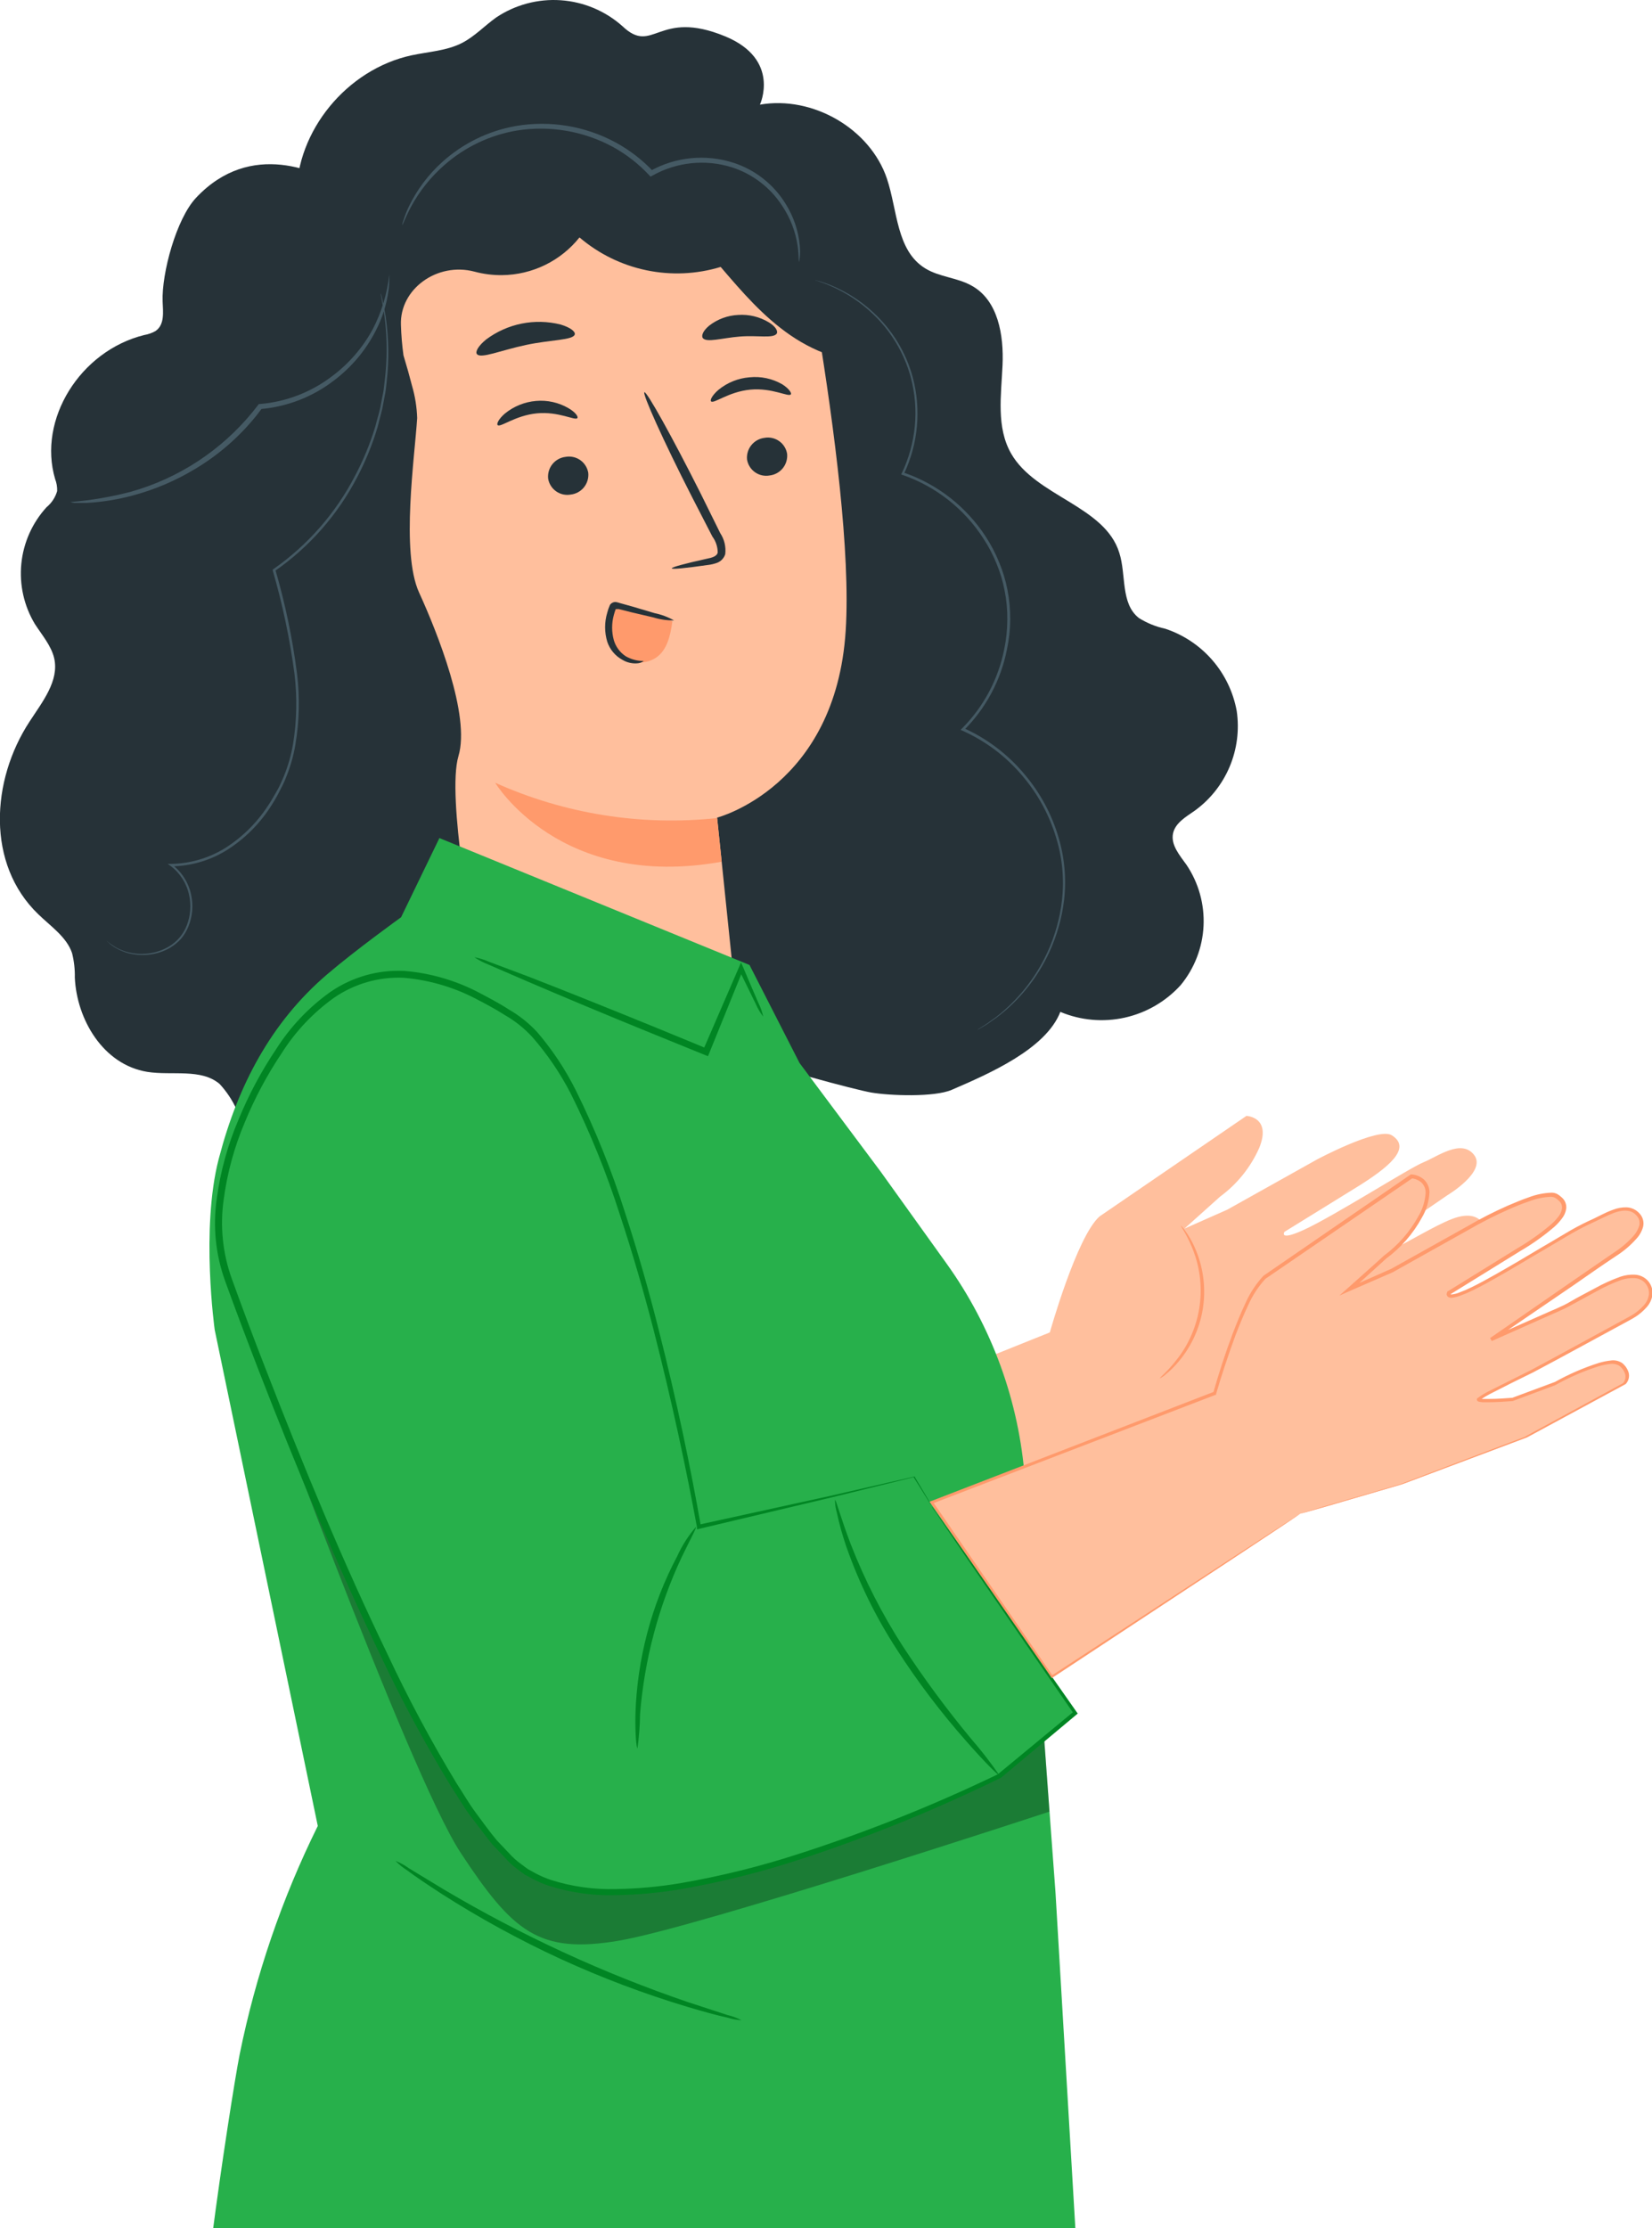 <svg width="198" height="267" viewBox="0 0 198 267" fill="none" xmlns="http://www.w3.org/2000/svg">
<g clip-path="url(#clip0_39_286)">
<path d="M136.081 174.142L148.096 170.667L162.994 165.036L174.828 158.614C174.828 158.614 175.861 157.588 174.411 156.311C172.961 155.034 166.528 158.605 166.528 158.605L161.432 160.508C161.432 160.508 157.143 160.856 157.377 160.456C157.612 160.056 164.279 156.824 164.279 156.824L175.644 150.637C175.644 150.637 178.856 148.977 177.858 146.848C177.38 145.84 176.2 145.232 174.021 146.075C171.841 146.917 168.403 149.073 167.17 149.55C165.938 150.028 158.923 153.209 158.923 153.209L173.465 143.233C173.465 143.233 178.205 140.409 176.686 138.41C175.167 136.412 172.275 138.61 170.609 139.279C168.942 139.948 159.817 145.762 156.266 147.378C153.21 148.768 153.948 147.613 153.948 147.613L162.586 142.277C166.389 139.922 169.28 137.585 166.806 136.038C165.182 135.03 157.881 138.923 157.881 138.923L147.098 144.954L141.958 147.23L146.238 143.389C148.283 141.885 149.899 139.872 150.927 137.55C152.429 133.839 149.39 133.718 149.39 133.718L131.792 145.762C129.057 148.151 125.827 159.665 125.827 159.665L91.907 173.273L105.989 193.894L136.081 174.142Z" fill="#FFBF9D"/>
<path d="M141.515 146.856C141.515 146.856 141.741 147.048 142.045 147.473C142.478 148.071 142.847 148.712 143.148 149.385C144.173 151.623 144.541 154.107 144.207 156.546C143.874 158.985 142.853 161.279 141.264 163.158C140.793 163.728 140.266 164.249 139.692 164.714C139.491 164.898 139.263 165.051 139.015 165.166C138.963 165.096 139.883 164.41 141.012 162.959C142.501 161.082 143.458 158.839 143.783 156.464C144.108 154.09 143.79 151.672 142.861 149.463C142.167 147.778 141.455 146.856 141.515 146.856Z" fill="#FF9A6C"/>
<path d="M140.595 99.862C140.864 98.62 142.123 97.89 143.2 97.142C145.047 95.802 146.492 93.98 147.379 91.875C148.265 89.77 148.558 87.463 148.227 85.203C147.815 82.94 146.802 80.83 145.295 79.094C143.787 77.359 141.839 76.062 139.657 75.34C138.541 75.1 137.475 74.668 136.506 74.062C134.283 72.325 135.004 68.901 134.153 66.242C132.417 60.611 124.143 59.498 121.191 54.354C119.394 51.217 119.993 47.402 120.158 43.779C120.323 40.155 119.628 35.958 116.433 34.22C114.697 33.255 112.57 33.195 110.894 32.161C107.421 30.032 107.578 25.209 106.301 21.403C104.287 15.433 97.42 11.436 91.082 12.539C91.082 12.539 93.609 7.134 86.932 4.362C78.832 1.017 78.32 6.665 74.612 3.146C72.562 1.316 69.962 0.22 67.221 0.03C64.481 -0.161 61.755 0.566 59.471 2.094C58.091 3.076 56.919 4.345 55.399 5.136C53.55 6.091 51.388 6.187 49.322 6.63C41.569 8.307 35.509 15.702 35.535 23.462L86.446 110.203C88.182 118.45 83.051 122.151 90.275 126.783C91.785 127.748 102.629 130.615 104.418 130.919C106.649 131.302 111.997 131.493 114.063 130.598C118.552 128.66 125.35 125.714 127.086 121.256C129.528 122.279 132.227 122.519 134.811 121.943C137.395 121.367 139.737 120.004 141.515 118.041C143.164 116.038 144.123 113.555 144.25 110.963C144.376 108.37 143.664 105.806 142.219 103.651C141.385 102.487 140.3 101.235 140.595 99.862Z" fill="#263238"/>
<path d="M36.464 36.497L35.761 30.553L71.721 20.351C82.904 18.144 96.204 28.068 98.002 39.06C99.998 51.278 101.952 66.276 101.361 75.557C100.172 94.301 85.951 97.977 85.951 97.977L89.242 129.807L88.677 137.993L53.073 106.883L36.464 36.497Z" fill="#FFBF9D"/>
<path d="M94.338 54.371C94.401 54.995 94.216 55.619 93.823 56.107C93.429 56.595 92.859 56.908 92.237 56.978C91.934 57.032 91.625 57.025 91.325 56.959C91.025 56.892 90.742 56.766 90.491 56.589C90.24 56.413 90.026 56.188 89.863 55.928C89.699 55.668 89.588 55.378 89.537 55.075C89.475 54.453 89.66 53.832 90.051 53.345C90.443 52.857 91.009 52.543 91.629 52.468C91.932 52.413 92.243 52.419 92.543 52.486C92.844 52.552 93.129 52.677 93.38 52.854C93.632 53.031 93.847 53.256 94.011 53.517C94.175 53.777 94.287 54.068 94.338 54.371Z" fill="#263238"/>
<path d="M94.781 47.263C94.503 47.602 92.541 46.447 89.936 46.69C87.332 46.933 85.543 48.428 85.231 48.097C85.074 47.976 85.326 47.394 86.099 46.725C87.159 45.85 88.462 45.323 89.832 45.213C91.199 45.072 92.575 45.367 93.765 46.056C94.581 46.577 94.911 47.116 94.781 47.263Z" fill="#263238"/>
<path d="M70.506 56.657C70.569 57.281 70.384 57.904 69.991 58.393C69.597 58.881 69.028 59.194 68.405 59.264C68.101 59.319 67.79 59.312 67.489 59.246C67.188 59.179 66.903 59.053 66.651 58.875C66.399 58.697 66.185 58.471 66.021 58.209C65.857 57.948 65.746 57.657 65.696 57.352C65.633 56.728 65.818 56.104 66.211 55.616C66.605 55.128 67.174 54.815 67.797 54.745C68.1 54.691 68.412 54.699 68.712 54.766C69.013 54.833 69.297 54.959 69.549 55.137C69.801 55.314 70.015 55.54 70.179 55.801C70.344 56.062 70.454 56.353 70.506 56.657Z" fill="#263238"/>
<path d="M69.195 50.105C68.926 50.435 66.955 49.279 64.35 49.532C61.746 49.783 59.957 51.269 59.645 50.939C59.497 50.809 59.74 50.227 60.513 49.557C61.577 48.689 62.878 48.162 64.246 48.045C65.601 47.926 66.96 48.229 68.136 48.914C69.004 49.419 69.334 49.949 69.195 50.105Z" fill="#263238"/>
<path d="M80.516 68.102C80.516 67.962 82.079 67.537 84.675 66.963C85.335 66.841 85.951 66.65 86.02 66.198C86.015 65.516 85.793 64.852 85.387 64.304L82.93 59.533C79.457 52.738 76.957 47.133 77.234 47.003C77.512 46.873 80.525 52.278 83.954 59.09L86.324 63.887C86.817 64.629 87.029 65.522 86.923 66.407C86.849 66.641 86.723 66.856 86.555 67.035C86.386 67.214 86.18 67.353 85.951 67.441C85.593 67.573 85.219 67.66 84.84 67.702C82.174 68.084 80.534 68.249 80.516 68.102Z" fill="#263238"/>
<path d="M85.951 98.029C76.866 99.004 67.685 97.544 59.35 93.797C59.35 93.797 67.111 106.753 86.498 103.26L85.951 98.029Z" fill="#FF9A6C"/>
<path d="M68.891 40.068C68.7 40.781 66.061 40.694 63.039 41.337C60.018 41.98 57.622 43.023 57.162 42.432C56.945 42.154 57.309 41.467 58.247 40.694C59.508 39.747 60.964 39.093 62.51 38.78C64.055 38.468 65.651 38.504 67.181 38.886C68.353 39.234 68.969 39.729 68.891 40.068Z" fill="#263238"/>
<path d="M93.096 39.973C92.688 40.59 90.839 40.155 88.677 40.329C86.515 40.503 84.727 41.085 84.241 40.52C84.032 40.242 84.241 39.651 85.005 39.017C86.003 38.243 87.216 37.797 88.478 37.739C89.75 37.652 91.019 37.955 92.115 38.608C92.957 39.104 93.27 39.686 93.096 39.973Z" fill="#263238"/>
<path d="M98.705 25.365C93.967 20.258 87.716 16.81 80.872 15.528L50.433 20.342L42.307 25.348C41.639 23.61 41.204 22.489 41.204 22.489C38.2 20.568 30.083 16.693 23.502 23.697C21.123 26.225 19.369 32.76 19.491 36.114C19.543 37.392 19.751 38.93 18.623 39.677C18.207 39.909 17.755 40.068 17.286 40.146C9.602 42.049 4.497 50.27 6.607 57.404C6.785 57.864 6.868 58.354 6.85 58.847C6.632 59.603 6.19 60.275 5.582 60.776C3.871 62.647 2.809 65.022 2.557 67.547C2.306 70.072 2.876 72.61 4.185 74.784C5.053 76.122 6.147 77.391 6.494 78.876C7.111 81.579 5.088 84.09 3.551 86.454C-1.085 93.527 -1.658 103.547 4.584 109.551C6.086 111.011 7.996 112.288 8.639 114.218C8.878 115.175 8.989 116.16 8.968 117.146C9.194 122.134 12.337 127.574 17.65 128.443C20.611 128.912 24.118 128 26.332 129.903C27.164 130.805 27.847 131.835 28.355 132.953C30.777 136.985 36.542 139.035 41.222 137.445C45.901 135.855 48.94 130.963 48.002 126.435C53.654 124.263 57.414 118.484 56.841 112.836C56.841 112.836 53.498 95.457 54.948 90.599C56.398 85.741 52.43 75.826 50.225 70.995C48.02 66.163 49.721 54.658 49.999 50.096C49.959 48.786 49.751 47.487 49.383 46.229C49.105 45.134 48.758 43.9 48.358 42.58C48.191 41.369 48.09 40.151 48.054 38.93C47.898 34.637 52.395 31.37 56.867 32.551C57.954 32.842 59.075 32.983 60.2 32.969C61.981 32.948 63.735 32.532 65.336 31.751C66.936 30.97 68.343 29.842 69.455 28.45C71.753 30.413 74.507 31.765 77.464 32.383C80.421 33.002 83.486 32.865 86.376 31.987C88.903 34.941 91.473 37.939 94.746 40.181C98.019 42.423 102.143 43.874 106.163 43.292C105.868 36.623 103.226 30.273 98.705 25.365Z" fill="#263238"/>
<path d="M95.762 31.37C95.71 31.37 95.762 30.692 95.605 29.493C95.355 27.774 94.727 26.133 93.765 24.688C92.341 22.477 90.192 20.833 87.688 20.039C86.119 19.552 84.468 19.39 82.835 19.564C81.202 19.737 79.621 20.241 78.189 21.047L77.972 21.168L77.799 20.986C76.54 19.636 75.075 18.495 73.458 17.605C69.943 15.703 65.9 15.013 61.954 15.642C58.733 16.182 55.726 17.611 53.272 19.769C51.633 21.197 50.265 22.911 49.235 24.827C48.523 26.182 48.263 26.999 48.202 26.982C48.229 26.776 48.281 26.575 48.358 26.382C48.539 25.814 48.76 25.259 49.018 24.722C49.984 22.726 51.325 20.935 52.968 19.448C55.447 17.195 58.511 15.69 61.807 15.103C65.911 14.397 70.133 15.092 73.796 17.075C75.473 17.987 76.994 19.161 78.302 20.551L77.912 20.499C79.418 19.656 81.082 19.132 82.8 18.96C84.517 18.788 86.252 18.972 87.896 19.5C90.511 20.345 92.737 22.099 94.173 24.444C95.117 25.952 95.694 27.66 95.857 29.432C95.901 29.903 95.901 30.378 95.857 30.849C95.805 31.205 95.788 31.37 95.762 31.37Z" fill="#455A64"/>
<path d="M8.439 60.159C10.908 59.961 13.354 59.542 15.749 58.908C21.459 57.285 26.534 53.949 30.291 49.349L30.942 48.524L31.029 48.411H31.177C34.294 48.147 37.272 47.002 39.763 45.109C41.79 43.606 43.465 41.678 44.669 39.46C45.733 37.419 46.407 35.197 46.657 32.908C46.657 32.908 46.657 33.073 46.657 33.386C46.663 33.851 46.634 34.316 46.57 34.776C46.343 36.479 45.82 38.129 45.025 39.651C43.843 41.961 42.157 43.974 40.093 45.543C37.527 47.542 34.435 48.75 31.194 49.019L31.42 48.897L30.76 49.766C28.687 52.356 26.163 54.549 23.311 56.24C20.981 57.641 18.464 58.703 15.836 59.395C14.067 59.868 12.255 60.159 10.427 60.264C9.776 60.264 9.272 60.264 8.934 60.264C8.765 60.252 8.598 60.217 8.439 60.159Z" fill="#455A64"/>
<path d="M12.762 112.723C13.114 113.019 13.489 113.286 13.882 113.523C14.368 113.794 14.888 113.999 15.428 114.131C16.165 114.301 16.924 114.348 17.676 114.27C18.598 114.177 19.488 113.88 20.281 113.401C21.231 112.828 21.966 111.958 22.373 110.924C22.837 109.75 22.937 108.463 22.66 107.231C22.362 105.84 21.569 104.605 20.429 103.755L20.099 103.521H20.507C22.769 103.485 24.98 102.846 26.914 101.67C29.003 100.361 30.781 98.611 32.123 96.543C32.496 96.022 32.792 95.439 33.13 94.874C33.469 94.31 33.729 93.701 33.998 93.076C34.514 91.823 34.889 90.518 35.118 89.183C35.577 86.387 35.635 83.54 35.292 80.728C34.735 76.546 33.864 72.413 32.688 68.362V68.249L32.783 68.188C36.886 65.314 40.234 61.489 42.541 57.039C43.539 55.156 44.353 53.18 44.972 51.139C45.215 50.175 45.528 49.262 45.667 48.358C45.754 47.907 45.841 47.489 45.927 47.038C46.014 46.586 46.032 46.169 46.092 45.769C46.424 43.172 46.424 40.544 46.092 37.948C45.997 37.079 45.815 36.349 45.745 35.88C45.702 35.654 45.676 35.48 45.65 35.341C45.623 35.202 45.65 35.159 45.65 35.159C45.65 35.159 45.919 36.123 46.223 37.931C46.605 40.521 46.646 43.151 46.344 45.752C46.292 46.169 46.266 46.62 46.188 47.038C46.11 47.455 46.023 47.907 45.936 48.367C45.797 49.236 45.493 50.201 45.259 51.174C44.646 53.235 43.835 55.231 42.837 57.135C40.504 61.653 37.104 65.531 32.931 68.432L33 68.258C34.187 72.329 35.054 76.487 35.596 80.693C35.942 83.535 35.878 86.412 35.405 89.235C35.175 90.594 34.794 91.923 34.268 93.197C34.033 93.832 33.703 94.423 33.399 95.022C33.088 95.619 32.746 96.199 32.375 96.76C30.995 98.872 29.166 100.652 27.018 101.974C25.052 103.154 22.808 103.79 20.515 103.816L20.593 103.582C21.776 104.466 22.597 105.751 22.903 107.197C23.188 108.474 23.076 109.808 22.582 111.02C22.368 111.553 22.072 112.048 21.705 112.489C21.335 112.898 20.908 113.252 20.437 113.54C19.606 114.033 18.674 114.33 17.711 114.409C16.943 114.477 16.169 114.418 15.419 114.235C14.875 114.087 14.352 113.868 13.865 113.584C13.561 113.413 13.278 113.205 13.023 112.967C12.841 112.81 12.762 112.723 12.762 112.723Z" fill="#455A64"/>
<path d="M117.154 123.394C117.209 123.343 117.27 123.3 117.336 123.264L117.892 122.916C118.192 122.732 118.481 122.531 118.76 122.317C119.162 122.051 119.548 121.761 119.915 121.448C122.321 119.448 124.247 116.933 125.549 114.087C126.455 112.113 127.041 110.007 127.286 107.848C127.563 105.347 127.327 102.816 126.591 100.41C125.782 97.708 124.426 95.203 122.606 93.05C120.638 90.687 118.155 88.808 115.348 87.558L115.131 87.462L115.305 87.288C117.887 84.697 119.645 81.398 120.358 77.808C120.602 76.642 120.727 75.454 120.731 74.262C120.746 73.096 120.639 71.93 120.41 70.787C120.197 69.657 119.866 68.553 119.42 67.493C118.997 66.454 118.473 65.459 117.857 64.521C115.57 60.97 112.158 58.289 108.168 56.909L108.012 56.857L108.081 56.709C109.785 53.147 110.173 49.095 109.175 45.273C108.386 42.327 106.789 39.66 104.565 37.574C103.135 36.217 101.482 35.117 99.677 34.324C99.052 34.046 98.557 33.864 98.219 33.751L97.845 33.62C97.758 33.62 97.715 33.603 97.715 33.568C98.398 33.734 99.067 33.958 99.712 34.237C101.546 35.008 103.231 36.096 104.687 37.453C106.948 39.539 108.578 42.218 109.392 45.187C110.428 49.062 110.053 53.181 108.333 56.805L108.246 56.605C112.315 57.988 115.8 60.7 118.144 64.304C118.769 65.262 119.301 66.277 119.732 67.337C120.186 68.414 120.526 69.535 120.748 70.682C120.98 71.852 121.09 73.043 121.078 74.236C121.071 75.455 120.937 76.669 120.679 77.86C119.956 81.515 118.164 84.872 115.53 87.505L115.478 87.236C118.329 88.515 120.848 90.433 122.841 92.841C124.681 95.025 126.049 97.566 126.86 100.305C127.594 102.751 127.825 105.32 127.537 107.857C127.272 110.038 126.665 112.164 125.74 114.157C124.408 117.018 122.439 119.536 119.984 121.517C119.606 121.827 119.212 122.118 118.803 122.386C118.527 122.597 118.237 122.788 117.935 122.96L117.371 123.29L117.154 123.394Z" fill="#455A64"/>
<path d="M73.493 72.516C75.922 72.874 78.301 73.521 80.577 74.445V74.506C80.36 76.148 79.943 77.981 78.563 78.85C78.033 79.179 77.426 79.362 76.803 79.384C76.181 79.405 75.563 79.263 75.012 78.972C74.483 78.701 74.023 78.315 73.665 77.841C73.307 77.367 73.061 76.818 72.945 76.235C72.837 74.969 73.024 73.696 73.493 72.516Z" fill="#FF9A6C"/>
<path d="M77.139 79.207C77.139 79.207 76.948 79.407 76.496 79.476C75.842 79.555 75.179 79.414 74.612 79.076C73.746 78.61 73.091 77.83 72.781 76.895C72.439 75.762 72.439 74.553 72.781 73.419C72.861 73.104 72.968 72.795 73.102 72.498C73.183 72.371 73.299 72.271 73.436 72.209C73.574 72.147 73.726 72.127 73.874 72.151C74.024 72.183 74.172 72.224 74.317 72.272L75.845 72.698L78.45 73.472C79.266 73.639 80.05 73.933 80.777 74.341C79.938 74.354 79.103 74.234 78.302 73.984L75.698 73.376L74.152 72.985L73.71 72.994C73.71 73.055 73.71 72.837 73.71 72.863C73.71 72.889 73.796 72.994 73.796 72.994C73.709 73.224 73.633 73.459 73.571 73.698C73.298 74.684 73.298 75.726 73.571 76.713C73.801 77.5 74.302 78.18 74.986 78.633C75.64 79.013 76.383 79.21 77.139 79.207Z" fill="#263238"/>
<path d="M25.421 268H128.944L126.504 226.75L122.841 177.271C122.147 167.938 118.89 158.98 113.429 151.384L105.564 140.417L95.831 127.383L89.832 115.634L52.665 100.427L48.072 109.916C48.072 109.916 42.663 113.801 39.199 116.764C32.462 122.525 28.52 130.111 26.28 138.636C26.252 138.718 26.229 138.803 26.211 138.888C24.04 147.256 25.733 159.352 25.733 159.352L38.088 218.807C33.789 227.494 30.64 236.705 28.72 246.206C28.19 248.848 26.532 259.38 25.421 268Z" fill="#27B04B"/>
<path d="M91.473 121.821C91.122 121.371 90.83 120.877 90.605 120.353L88.556 116.164H89.077C87.957 118.928 86.567 122.36 85.005 126.201L84.857 126.566L84.484 126.418L78.606 124.029C72.529 121.561 67.103 119.275 63.17 117.59L58.516 115.574C57.931 115.351 57.374 115.059 56.858 114.705C57.471 114.819 58.068 115.006 58.638 115.261L63.378 117.042C67.363 118.589 72.859 120.787 78.901 123.255L84.77 125.671L84.249 125.888L88.556 115.939L88.816 115.33L89.077 115.93C89.806 117.668 90.414 119.058 90.917 120.223C91.169 120.73 91.356 121.267 91.473 121.821Z" fill="#008523"/>
<path d="M88.886 242.087C88.296 242.052 87.713 241.944 87.149 241.766C86.003 241.514 84.38 241.079 82.383 240.48C77.18 238.917 72.092 236.994 67.155 234.727C62.221 232.45 57.45 229.837 52.873 226.906C51.137 225.777 49.739 224.83 48.81 224.134C48.299 223.81 47.828 223.428 47.403 222.996C47.968 223.216 48.502 223.508 48.992 223.865L53.185 226.411C57.829 229.163 62.61 231.675 67.511 233.936C72.393 236.19 77.389 238.188 82.478 239.924L87.158 241.453C87.757 241.596 88.337 241.809 88.886 242.087Z" fill="#008523"/>
<path opacity="0.3" d="M29.857 160.125C29.857 160.125 48.957 212.525 55.208 222.014C61.459 231.503 64.585 234.179 74.17 232.554C83.754 230.929 125.784 217.087 125.784 217.087L125.176 208.501L86.246 216.739L63.786 212.125L43.279 180.512L29.857 160.125Z" fill="black"/>
<path d="M111.667 180.512L109.549 177.036L99.269 179.486L83.728 182.962C83.728 182.962 74.665 130.346 61.642 121.891C48.619 113.436 39.069 114.939 31.055 129.842C23.042 144.745 27.357 153.417 27.357 153.417C27.357 153.417 48.124 211.438 61.642 223.326C75.159 235.214 119.811 212.82 119.811 212.82L128.857 205.303L111.667 180.512Z" fill="#27B04B"/>
<path d="M111.667 180.512C111.781 180.639 111.888 180.773 111.988 180.911L112.856 182.137C113.646 183.24 114.784 184.848 116.251 186.916L129.048 205.164L129.17 205.338L129.005 205.477L119.984 213.02C112.248 216.813 104.259 220.065 96.074 222.752C91.374 224.301 86.57 225.509 81.697 226.367C79.114 226.805 76.502 227.049 73.883 227.097C71.142 227.188 68.405 226.809 65.792 225.976C65.124 225.756 64.477 225.48 63.856 225.151L62.918 224.647C62.623 224.447 62.345 224.23 62.05 224.012C61.477 223.597 60.956 223.116 60.496 222.579L59.028 221.041C58.16 219.963 57.292 218.79 56.424 217.66C55.556 216.531 54.861 215.271 54.062 214.071C50.999 209.05 48.206 203.87 45.693 198.552C40.484 187.75 35.665 176.219 31.029 164.279C29.631 160.656 28.268 157.067 27.001 153.556C25.841 150.373 25.492 146.95 25.985 143.598C26.427 140.349 27.303 137.175 28.59 134.161C29.807 131.193 31.322 128.357 33.113 125.697C34.817 123.02 37.022 120.697 39.607 118.858C42.211 117.067 45.333 116.184 48.489 116.347C51.516 116.601 54.464 117.442 57.17 118.823C58.473 119.51 59.775 120.179 60.99 120.97C62.255 121.7 63.403 122.617 64.394 123.689C66.219 125.822 67.776 128.172 69.03 130.685C71.361 135.396 73.326 140.279 74.908 145.292C76.47 150.072 77.773 154.703 78.893 159.126C81.15 167.981 82.791 175.976 84.006 182.893L83.728 182.71L99.599 179.234L109.583 176.94H109.644V176.992L111.198 179.599C111.537 180.181 111.684 180.468 111.684 180.468C111.684 180.468 111.485 180.207 111.12 179.599L109.488 176.992H109.592L99.642 179.443L83.781 183.205L83.537 183.266V183.014C82.27 176.132 80.586 168.146 78.328 159.326C77.182 154.912 75.863 150.297 74.291 145.544C72.704 140.572 70.74 135.73 68.414 131.058C67.154 128.615 65.603 126.333 63.795 124.263C62.848 123.234 61.75 122.355 60.539 121.656C59.341 120.883 58.065 120.222 56.78 119.553C54.171 118.232 51.333 117.424 48.419 117.172C45.433 117.027 42.483 117.87 40.024 119.571C37.529 121.356 35.404 123.607 33.764 126.201C32.009 128.816 30.523 131.602 29.328 134.517C28.079 137.466 27.232 140.57 26.81 143.745C26.354 146.94 26.688 150.199 27.782 153.235C29.041 156.71 30.387 160.325 31.802 163.94C36.429 175.863 41.204 187.403 46.414 198.16C48.896 203.47 51.66 208.642 54.696 213.654C55.477 214.845 56.181 216.087 57.023 217.217C57.865 218.347 58.672 219.485 59.558 220.545L60.973 222.031C61.43 222.55 61.946 223.014 62.51 223.413C62.779 223.613 63.039 223.821 63.317 224.004L64.186 224.482C64.774 224.793 65.387 225.057 66.017 225.272C68.542 226.074 71.184 226.444 73.831 226.367C76.418 226.328 78.998 226.092 81.549 225.663C86.392 224.829 91.168 223.644 95.84 222.118C104.007 219.48 111.984 216.287 119.715 212.559H119.663L128.718 205.078V205.39C123.301 197.509 119.038 191.304 116.103 187.046L112.804 182.197C112.448 181.659 112.179 181.25 111.936 180.946C111.833 180.81 111.743 180.664 111.667 180.512Z" fill="#008523"/>
<path d="M76.401 209.501C76.297 209.501 76.106 207.954 76.158 205.425C76.259 202.126 76.737 198.849 77.582 195.658C78.422 192.465 79.628 189.38 81.176 186.464C81.747 185.205 82.495 184.035 83.399 182.988C83.511 183.058 82.756 184.413 81.662 186.681C78.908 192.58 77.232 198.926 76.713 205.416C76.699 206.783 76.594 208.148 76.401 209.501Z" fill="#008523"/>
<path d="M119.811 212.777C119.767 212.777 119.359 212.446 118.665 211.742C117.97 211.039 116.998 210.005 115.826 208.666C112.775 205.214 109.989 201.536 107.491 197.665C104.974 193.795 102.934 189.634 101.414 185.274C100.961 183.953 100.587 182.607 100.294 181.242C100.149 180.751 100.075 180.241 100.077 179.729C100.215 179.729 100.728 181.806 101.978 185.074C103.636 189.326 105.716 193.402 108.185 197.239C110.694 201.073 113.416 204.764 116.338 208.293C117.58 209.72 118.74 211.217 119.811 212.777Z" fill="#008523"/>
<path d="M155.849 181.389L167.856 177.913L182.763 172.283L194.588 165.861C194.588 165.861 195.621 164.835 194.171 163.558C192.721 162.281 186.288 165.852 186.288 165.852L181.201 167.746C181.201 167.746 176.86 168.103 177.146 167.703C177.433 167.303 184.039 164.071 184.039 164.071L195.413 157.884C195.413 157.884 198.616 156.224 197.627 154.095C197.149 153.078 195.968 152.479 193.789 153.322C191.61 154.164 188.163 156.319 186.939 156.797C185.715 157.275 178.683 160.456 178.683 160.456L193.225 150.48C193.225 150.48 197.974 147.656 196.455 145.649C194.935 143.641 192.044 145.857 190.377 146.517C188.71 147.178 179.586 153 176.026 154.616C172.979 156.007 173.708 154.851 173.708 154.851L182.347 149.515C186.158 147.161 189.049 144.823 186.566 143.276C184.951 142.26 177.65 146.161 177.65 146.161L166.867 152.192L161.727 154.469L166.007 150.628C168.052 149.123 169.668 147.11 170.695 144.788C172.197 141.078 169.15 140.956 169.15 140.956L151.56 153C148.826 155.39 145.596 166.904 145.596 166.904L111.658 179.99L126.096 200.846L155.849 181.389Z" fill="#FFBF9D"/>
<path d="M155.849 181.389L155.346 181.737L153.852 182.745L148.044 186.594L126.174 201.019L126.07 201.098L125.992 200.985L111.528 180.129L111.406 179.955L111.606 179.877L145.535 166.764L145.414 166.895C146.073 164.583 146.837 162.211 147.74 159.813C148.2 158.622 148.678 157.414 149.242 156.232C149.78 155 150.519 153.866 151.43 152.878L169.037 140.773L169.098 140.73H169.167C169.722 140.766 170.249 140.983 170.669 141.347C170.874 141.543 171.037 141.777 171.15 142.037C171.263 142.296 171.324 142.576 171.329 142.859C171.278 143.941 170.962 144.995 170.409 145.926C169.361 147.846 167.906 149.513 166.146 150.81L161.883 154.677L161.64 154.303C163.255 153.591 165.017 152.817 166.78 152.027L175.896 146.934C177.449 146.028 179.052 145.21 180.697 144.484C181.565 144.119 182.364 143.771 183.232 143.476C184.109 143.139 185.037 142.951 185.976 142.92C186.222 142.92 186.464 142.982 186.679 143.102C186.873 143.221 187.054 143.361 187.217 143.519C187.398 143.681 187.538 143.884 187.625 144.111C187.713 144.337 187.745 144.581 187.721 144.823C187.655 145.277 187.465 145.703 187.174 146.057C186.916 146.4 186.625 146.718 186.305 147.004C185.036 148.094 183.671 149.065 182.225 149.906L173.864 155.077L173.934 155.007C173.621 155.207 174.403 155.094 174.854 154.903C175.36 154.719 175.856 154.507 176.339 154.269C177.32 153.791 178.275 153.269 179.221 152.73C181.114 151.662 182.972 150.558 184.821 149.454C185.75 148.916 186.67 148.368 187.59 147.821C188.51 147.266 189.458 146.758 190.429 146.3C191.376 145.9 192.296 145.327 193.32 144.971C193.837 144.766 194.389 144.665 194.944 144.675C195.233 144.685 195.516 144.753 195.779 144.874C196.041 144.994 196.277 145.166 196.472 145.379C196.682 145.589 196.834 145.85 196.915 146.136C196.995 146.422 197.001 146.724 196.932 147.013C196.782 147.548 196.505 148.04 196.125 148.446C195.425 149.235 194.618 149.922 193.729 150.489C191.992 151.636 190.343 152.8 188.667 153.964L178.848 160.664L178.639 160.299L185.064 157.458C186.123 156.971 187.182 156.589 188.163 156.007C189.144 155.424 190.16 154.92 191.15 154.382C192.137 153.831 193.168 153.363 194.232 152.983C194.791 152.796 195.38 152.717 195.968 152.748C196.268 152.764 196.561 152.841 196.831 152.972C197.101 153.103 197.342 153.287 197.54 153.513C197.735 153.741 197.88 154.007 197.968 154.294C198.057 154.581 198.085 154.883 198.052 155.181C197.965 155.757 197.701 156.291 197.297 156.71C196.924 157.125 196.498 157.487 196.029 157.788C195.56 158.092 195.083 158.318 194.623 158.579C190.881 160.595 187.287 162.585 183.77 164.444C181.991 165.313 180.237 166.182 178.561 167.051C178.159 167.26 177.77 167.496 177.398 167.755C177.398 167.755 177.398 167.755 177.398 167.712C177.403 167.699 177.406 167.686 177.406 167.672C177.406 167.659 177.403 167.646 177.398 167.633H177.519H177.849H178.544C179.473 167.633 180.402 167.564 181.313 167.494H181.27L186.366 165.6C188.044 164.662 189.813 163.896 191.645 163.315C192.093 163.183 192.552 163.09 193.017 163.037C193.506 162.953 194.008 163.059 194.423 163.332C194.793 163.63 195.066 164.033 195.204 164.488C195.263 164.727 195.262 164.977 195.2 165.215C195.137 165.453 195.017 165.672 194.848 165.852L183.015 172.248L168.099 177.844L158.879 180.546L156.596 181.189L155.823 181.389L156.579 181.146L158.853 180.468L167.813 177.861L182.702 172.196L194.519 165.756C194.648 165.613 194.741 165.439 194.787 165.251C194.834 165.063 194.834 164.867 194.788 164.679C194.668 164.278 194.425 163.925 194.093 163.671C193.74 163.453 193.319 163.376 192.912 163.454C192.469 163.506 192.03 163.596 191.601 163.723C189.793 164.301 188.047 165.06 186.392 165.991L181.296 167.894H181.253C180.332 167.964 179.412 168.024 178.466 168.033C178.223 168.033 177.988 168.033 177.745 168.033C177.62 168.027 177.495 168.012 177.372 167.99C177.297 167.978 177.224 167.958 177.155 167.929C177.127 167.915 177.101 167.897 177.077 167.877C177.038 167.833 177.014 167.778 177.007 167.72C177.007 167.564 177.068 167.573 177.094 167.538C177.494 167.24 177.918 166.975 178.362 166.747C180.098 165.878 181.834 165.009 183.571 164.14C187.043 162.281 190.672 160.282 194.397 158.257C194.857 157.996 195.343 157.762 195.777 157.484C196.216 157.201 196.616 156.862 196.967 156.476C197.317 156.114 197.548 155.653 197.627 155.155C197.654 154.908 197.631 154.657 197.557 154.419C197.483 154.182 197.36 153.962 197.197 153.774C197.034 153.586 196.833 153.434 196.608 153.328C196.383 153.222 196.139 153.163 195.89 153.156C195.361 153.135 194.831 153.208 194.328 153.374C193.29 153.751 192.286 154.213 191.324 154.755L188.337 156.38C187.339 156.954 186.245 157.371 185.203 157.849L178.796 160.699L178.596 160.343L188.398 153.565C190.065 152.426 191.74 151.253 193.451 150.089C194.305 149.54 195.081 148.88 195.76 148.125C196.088 147.767 196.331 147.339 196.472 146.874C196.528 146.656 196.525 146.427 196.464 146.21C196.403 145.993 196.286 145.796 196.125 145.64C195.482 144.884 194.388 144.979 193.433 145.344C192.478 145.709 191.567 146.213 190.56 146.665C188.684 147.534 186.861 148.725 185.012 149.793C183.163 150.862 181.305 152.009 179.403 153.078C178.457 153.617 177.493 154.147 176.495 154.634C175.998 154.879 175.488 155.097 174.967 155.285C174.686 155.387 174.395 155.46 174.099 155.503C174.002 155.525 173.902 155.527 173.804 155.507C173.707 155.488 173.615 155.448 173.534 155.39C173.481 155.343 173.439 155.283 173.415 155.216C173.391 155.15 173.384 155.078 173.395 155.007C173.413 154.905 173.452 154.807 173.508 154.72H173.56L181.921 149.55C183.339 148.72 184.682 147.766 185.932 146.7C186.23 146.436 186.503 146.145 186.748 145.831C186.993 145.545 187.153 145.195 187.208 144.823C187.229 144.648 187.206 144.47 187.141 144.306C187.075 144.142 186.97 143.997 186.835 143.884C186.701 143.752 186.553 143.635 186.392 143.537C186.236 143.458 186.064 143.416 185.889 143.415C184.997 143.448 184.116 143.63 183.284 143.954C182.416 144.241 181.609 144.58 180.784 144.945C179.152 145.665 177.561 146.475 176.017 147.369L166.901 152.47L161.822 154.677L160.529 155.251L161.588 154.312C163.055 152.983 164.531 151.705 165.868 150.471C167.571 149.213 168.981 147.6 170.001 145.744C170.516 144.881 170.813 143.906 170.869 142.902C170.87 142.677 170.825 142.453 170.737 142.246C170.649 142.038 170.52 141.85 170.357 141.695C170.013 141.402 169.583 141.228 169.133 141.199H169.263L151.665 153.243C150.794 154.195 150.087 155.284 149.572 156.467C149.017 157.632 148.539 158.822 148.079 160.012C147.211 162.393 146.412 164.766 145.752 167.051V167.155H145.657L111.71 180.19L111.788 179.938L126.2 200.854L126.009 200.811L147.957 186.49L153.8 182.693L155.311 181.719L155.849 181.389Z" fill="#FF9A6C"/>
</g>
<defs>
<clipPath id="clip0_39_286">
<rect width="198" height="268" fill="white"/>
</clipPath>
</defs>
</svg>
